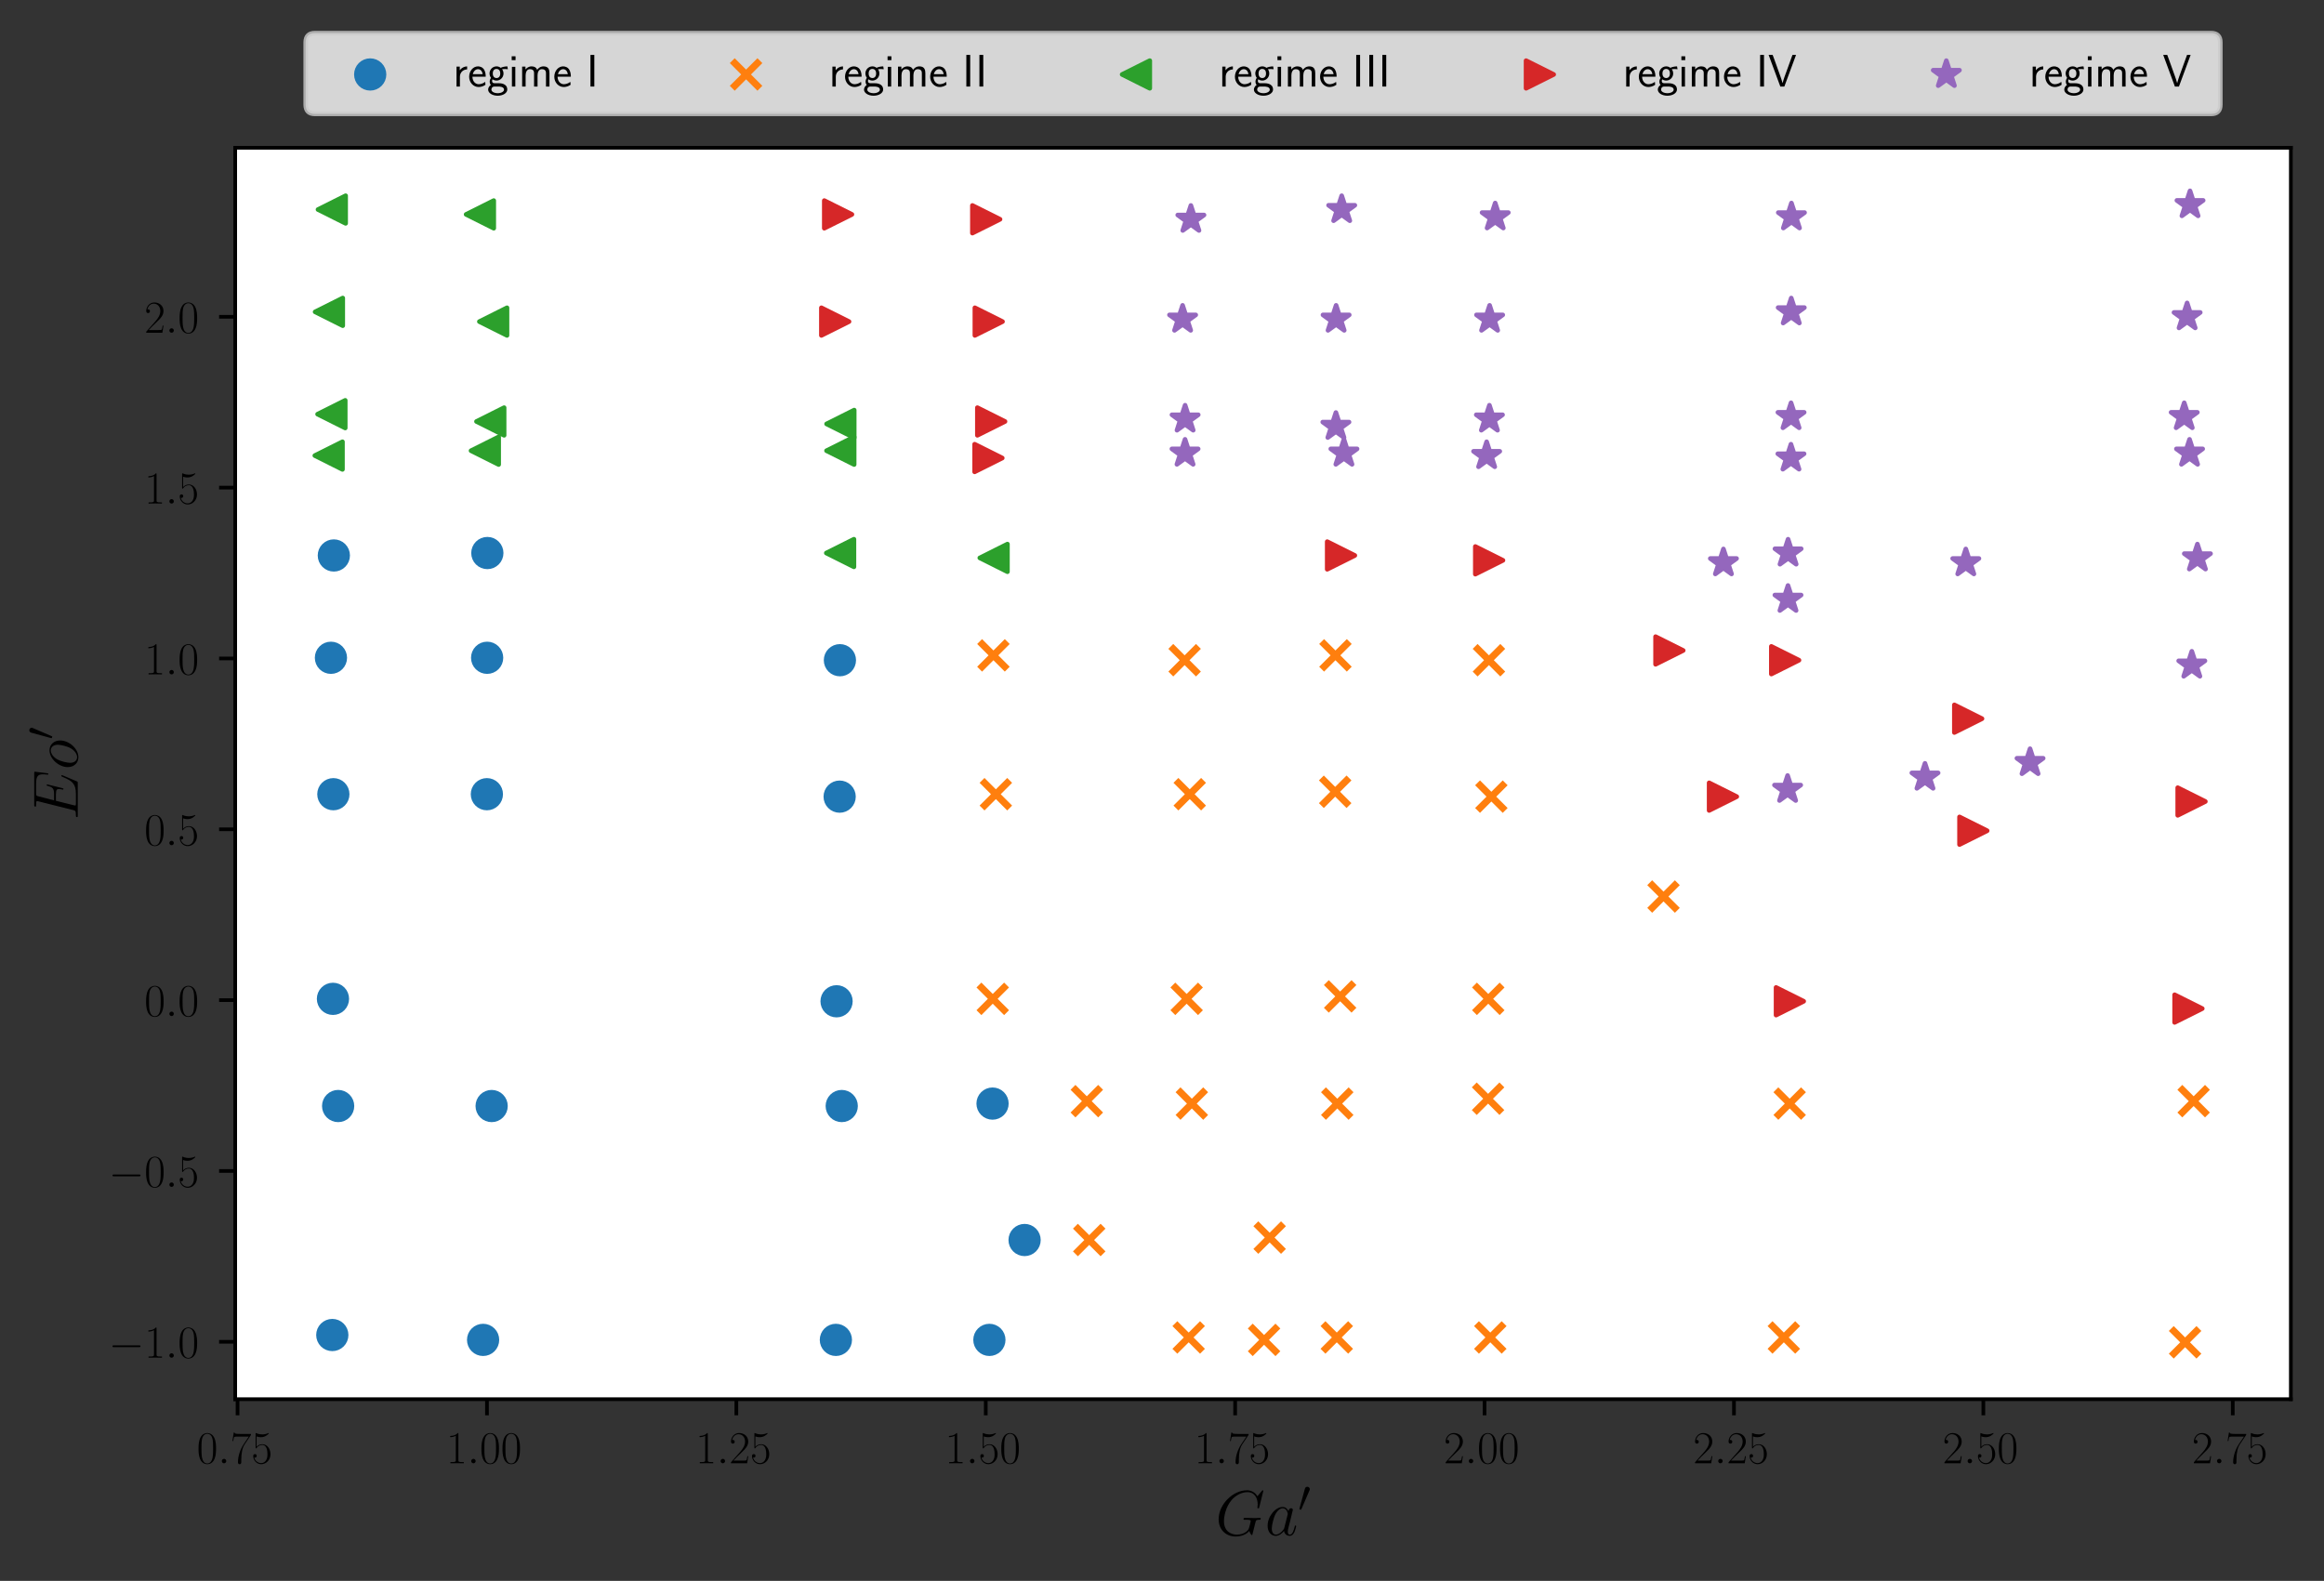 <?xml version="1.0" encoding="utf-8" standalone="no"?>
<!DOCTYPE svg PUBLIC "-//W3C//DTD SVG 1.1//EN"
  "http://www.w3.org/Graphics/SVG/1.1/DTD/svg11.dtd">
<!-- Created with matplotlib (https://matplotlib.org/) -->
<svg height="343.352pt" version="1.1" viewBox="0 0 504.677 343.352" width="504.677pt" xmlns="http://www.w3.org/2000/svg" xmlns:xlink="http://www.w3.org/1999/xlink">
 <rect x="0" y="0" width="504.677" height="343.352" fill="#333333" stroke="none"/>
 <defs>
  <style type="text/css">*{stroke-linecap:butt;stroke-linejoin:round;}</style>
 </defs>
 <g id="figure_1">
  <g id="patch_1">
   <path d="M 0 343.352 
L 504.677 343.352 
L 504.677 0 
L 0 0 
z
" style="fill:none;"/>
  </g>
  <g id="axes_1">
   <g id="patch_2">
    <path d="M 51.077 303.898 
L 497.477 303.898 
L 497.477 32.098 
L 51.077 32.098 
z
" style="fill:#ffffff;"/>
   </g>
   <g id="PathCollection_1">
    <defs>
     <path d="M 0 3 
C 0.796 3 1.559 2.684 2.121 2.121 
C 2.684 1.559 3 0.796 3 0 
C 3 -0.796 2.684 -1.559 2.121 -2.121 
C 1.559 -2.684 0.796 -3 0 -3 
C -0.796 -3 -1.559 -2.684 -2.121 -2.121 
C -2.684 -1.559 -3 -0.796 -3 0 
C -3 0.796 -2.684 1.559 -2.121 2.121 
C -1.559 2.684 -0.796 3 0 3 
z
" id="m57a606622b" style="stroke:#1f77b4;"/>
    </defs>
    <g clip-path="url(#p9007889283)">
     <use style="fill:#1f77b4;stroke:#1f77b4;" x="71.867" xlink:href="#m57a606622b" y="142.866"/>
     <use style="fill:#1f77b4;stroke:#1f77b4;" x="72.162" xlink:href="#m57a606622b" y="289.956"/>
     <use style="fill:#1f77b4;stroke:#1f77b4;" x="72.305" xlink:href="#m57a606622b" y="216.941"/>
     <use style="fill:#1f77b4;stroke:#1f77b4;" x="72.392" xlink:href="#m57a606622b" y="172.495"/>
     <use style="fill:#1f77b4;stroke:#1f77b4;" x="72.496" xlink:href="#m57a606622b" y="120.643"/>
     <use style="fill:#1f77b4;stroke:#1f77b4;" x="73.429" xlink:href="#m57a606622b" y="240.221"/>
     <use style="fill:#1f77b4;stroke:#1f77b4;" x="104.909" xlink:href="#m57a606622b" y="291.014"/>
     <use style="fill:#1f77b4;stroke:#1f77b4;" x="105.728" xlink:href="#m57a606622b" y="172.495"/>
     <use style="fill:#1f77b4;stroke:#1f77b4;" x="105.786" xlink:href="#m57a606622b" y="142.866"/>
     <use style="fill:#1f77b4;stroke:#1f77b4;" x="105.83" xlink:href="#m57a606622b" y="120.115"/>
     <use style="fill:#1f77b4;stroke:#1f77b4;" x="106.764" xlink:href="#m57a606622b" y="240.221"/>
     <use style="fill:#1f77b4;stroke:#1f77b4;" x="181.519" xlink:href="#m57a606622b" y="291.014"/>
     <use style="fill:#1f77b4;stroke:#1f77b4;" x="181.667" xlink:href="#m57a606622b" y="217.47"/>
     <use style="fill:#1f77b4;stroke:#1f77b4;" x="182.336" xlink:href="#m57a606622b" y="173.024"/>
     <use style="fill:#1f77b4;stroke:#1f77b4;" x="182.394" xlink:href="#m57a606622b" y="143.393"/>
     <use style="fill:#1f77b4;stroke:#1f77b4;" x="182.789" xlink:href="#m57a606622b" y="240.221"/>
     <use style="fill:#1f77b4;stroke:#1f77b4;" x="214.855" xlink:href="#m57a606622b" y="291.014"/>
     <use style="fill:#1f77b4;stroke:#1f77b4;" x="215.54" xlink:href="#m57a606622b" y="239.691"/>
     <use style="fill:#1f77b4;stroke:#1f77b4;" x="222.499" xlink:href="#m57a606622b" y="269.322"/>
    </g>
   </g>
   <g id="PathCollection_2">
    <defs>
     <path d="M -3 3 
L 3 -3 
M -3 -3 
L 3 3 
" id="m937d00b4f7" style="stroke:#ff7f0e;stroke-width:1.5;"/>
    </defs>
    <g clip-path="url(#p9007889283)">
     <use style="fill:#ff7f0e;stroke:#ff7f0e;stroke-width:1.5;" x="215.584" xlink:href="#m937d00b4f7" y="216.941"/>
     <use style="fill:#ff7f0e;stroke:#ff7f0e;stroke-width:1.5;" x="215.733" xlink:href="#m937d00b4f7" y="142.338"/>
     <use style="fill:#ff7f0e;stroke:#ff7f0e;stroke-width:1.5;" x="216.258" xlink:href="#m937d00b4f7" y="172.495"/>
     <use style="fill:#ff7f0e;stroke:#ff7f0e;stroke-width:1.5;" x="236.009" xlink:href="#m937d00b4f7" y="239.162"/>
     <use style="fill:#ff7f0e;stroke:#ff7f0e;stroke-width:1.5;" x="236.535" xlink:href="#m937d00b4f7" y="269.322"/>
     <use style="fill:#ff7f0e;stroke:#ff7f0e;stroke-width:1.5;" x="257.251" xlink:href="#m937d00b4f7" y="143.393"/>
     <use style="fill:#ff7f0e;stroke:#ff7f0e;stroke-width:1.5;" x="257.692" xlink:href="#m937d00b4f7" y="216.941"/>
     <use style="fill:#ff7f0e;stroke:#ff7f0e;stroke-width:1.5;" x="258.132" xlink:href="#m937d00b4f7" y="290.484"/>
     <use style="fill:#ff7f0e;stroke:#ff7f0e;stroke-width:1.5;" x="258.363" xlink:href="#m937d00b4f7" y="172.495"/>
     <use style="fill:#ff7f0e;stroke:#ff7f0e;stroke-width:1.5;" x="258.817" xlink:href="#m937d00b4f7" y="239.691"/>
     <use style="fill:#ff7f0e;stroke:#ff7f0e;stroke-width:1.5;" x="274.505" xlink:href="#m937d00b4f7" y="291.014"/>
     <use style="fill:#ff7f0e;stroke:#ff7f0e;stroke-width:1.5;" x="275.718" xlink:href="#m937d00b4f7" y="268.792"/>
     <use style="fill:#ff7f0e;stroke:#ff7f0e;stroke-width:1.5;" x="289.945" xlink:href="#m937d00b4f7" y="171.966"/>
     <use style="fill:#ff7f0e;stroke:#ff7f0e;stroke-width:1.5;" x="290.003" xlink:href="#m937d00b4f7" y="142.338"/>
     <use style="fill:#ff7f0e;stroke:#ff7f0e;stroke-width:1.5;" x="290.296" xlink:href="#m937d00b4f7" y="290.484"/>
     <use style="fill:#ff7f0e;stroke:#ff7f0e;stroke-width:1.5;" x="290.397" xlink:href="#m937d00b4f7" y="239.691"/>
     <use style="fill:#ff7f0e;stroke:#ff7f0e;stroke-width:1.5;" x="291.026" xlink:href="#m937d00b4f7" y="216.412"/>
     <use style="fill:#ff7f0e;stroke:#ff7f0e;stroke-width:1.5;" x="323.149" xlink:href="#m937d00b4f7" y="238.633"/>
     <use style="fill:#ff7f0e;stroke:#ff7f0e;stroke-width:1.5;" x="323.191" xlink:href="#m937d00b4f7" y="216.941"/>
     <use style="fill:#ff7f0e;stroke:#ff7f0e;stroke-width:1.5;" x="323.336" xlink:href="#m937d00b4f7" y="143.393"/>
     <use style="fill:#ff7f0e;stroke:#ff7f0e;stroke-width:1.5;" x="323.631" xlink:href="#m937d00b4f7" y="290.484"/>
     <use style="fill:#ff7f0e;stroke:#ff7f0e;stroke-width:1.5;" x="323.863" xlink:href="#m937d00b4f7" y="173.024"/>
     <use style="fill:#ff7f0e;stroke:#ff7f0e;stroke-width:1.5;" x="361.248" xlink:href="#m937d00b4f7" y="194.718"/>
     <use style="fill:#ff7f0e;stroke:#ff7f0e;stroke-width:1.5;" x="387.376" xlink:href="#m937d00b4f7" y="290.484"/>
     <use style="fill:#ff7f0e;stroke:#ff7f0e;stroke-width:1.5;" x="388.646" xlink:href="#m937d00b4f7" y="239.691"/>
     <use style="fill:#ff7f0e;stroke:#ff7f0e;stroke-width:1.5;" x="474.511" xlink:href="#m937d00b4f7" y="291.543"/>
     <use style="fill:#ff7f0e;stroke:#ff7f0e;stroke-width:1.5;" x="476.369" xlink:href="#m937d00b4f7" y="239.162"/>
    </g>
   </g>
   <g id="PathCollection_3">
    <defs>
     <path d="M -3 -0 
L 3 3 
L 3 -3 
z
" id="me57d399458" style="stroke:#2ca02c;"/>
    </defs>
    <g clip-path="url(#p9007889283)">
     <use style="fill:#2ca02c;stroke:#2ca02c;" x="71.368" xlink:href="#me57d399458" y="98.95"/>
     <use style="fill:#2ca02c;stroke:#2ca02c;" x="71.43" xlink:href="#me57d399458" y="67.733"/>
     <use style="fill:#2ca02c;stroke:#2ca02c;" x="71.97" xlink:href="#me57d399458" y="89.955"/>
     <use style="fill:#2ca02c;stroke:#2ca02c;" x="72.058" xlink:href="#me57d399458" y="45.51"/>
     <use style="fill:#2ca02c;stroke:#2ca02c;" x="104.221" xlink:href="#me57d399458" y="46.569"/>
     <use style="fill:#2ca02c;stroke:#2ca02c;" x="105.289" xlink:href="#me57d399458" y="97.891"/>
     <use style="fill:#2ca02c;stroke:#2ca02c;" x="106.472" xlink:href="#me57d399458" y="91.542"/>
     <use style="fill:#2ca02c;stroke:#2ca02c;" x="107.099" xlink:href="#me57d399458" y="69.848"/>
     <use style="fill:#2ca02c;stroke:#2ca02c;" x="182.44" xlink:href="#me57d399458" y="120.115"/>
     <use style="fill:#2ca02c;stroke:#2ca02c;" x="182.486" xlink:href="#me57d399458" y="97.891"/>
     <use style="fill:#2ca02c;stroke:#2ca02c;" x="182.498" xlink:href="#me57d399458" y="92.071"/>
     <use style="fill:#2ca02c;stroke:#2ca02c;" x="215.774" xlink:href="#me57d399458" y="121.172"/>
    </g>
   </g>
   <g id="PathCollection_4">
    <defs>
     <path d="M 3 0 
L -3 -3 
L -3 3 
z
" id="m4265d6db7b" style="stroke:#d62728;"/>
    </defs>
    <g clip-path="url(#p9007889283)">
     <use style="fill:#d62728;stroke:#d62728;" x="181.372" xlink:href="#m4265d6db7b" y="69.848"/>
     <use style="fill:#d62728;stroke:#d62728;" x="182.002" xlink:href="#m4265d6db7b" y="46.569"/>
     <use style="fill:#d62728;stroke:#d62728;" x="214.165" xlink:href="#m4265d6db7b" y="47.627"/>
     <use style="fill:#d62728;stroke:#d62728;" x="214.648" xlink:href="#m4265d6db7b" y="99.479"/>
     <use style="fill:#d62728;stroke:#d62728;" x="214.704" xlink:href="#m4265d6db7b" y="69.848"/>
     <use style="fill:#d62728;stroke:#d62728;" x="215.246" xlink:href="#m4265d6db7b" y="91.542"/>
     <use style="fill:#d62728;stroke:#d62728;" x="291.215" xlink:href="#m4265d6db7b" y="120.643"/>
     <use style="fill:#d62728;stroke:#d62728;" x="323.379" xlink:href="#m4265d6db7b" y="121.702"/>
     <use style="fill:#d62728;stroke:#d62728;" x="362.522" xlink:href="#m4265d6db7b" y="141.279"/>
     <use style="fill:#d62728;stroke:#d62728;" x="374.154" xlink:href="#m4265d6db7b" y="173.024"/>
     <use style="fill:#d62728;stroke:#d62728;" x="387.664" xlink:href="#m4265d6db7b" y="143.393"/>
     <use style="fill:#d62728;stroke:#d62728;" x="388.687" xlink:href="#m4265d6db7b" y="217.47"/>
     <use style="fill:#d62728;stroke:#d62728;" x="427.408" xlink:href="#m4265d6db7b" y="156.094"/>
     <use style="fill:#d62728;stroke:#d62728;" x="428.529" xlink:href="#m4265d6db7b" y="180.431"/>
     <use style="fill:#d62728;stroke:#d62728;" x="475.238" xlink:href="#m4265d6db7b" y="219.057"/>
     <use style="fill:#d62728;stroke:#d62728;" x="475.912" xlink:href="#m4265d6db7b" y="174.082"/>
    </g>
   </g>
   <g id="PathCollection_5">
    <defs>
     <path d="M 0 -3 
L -0.674 -0.927 
L -2.853 -0.927 
L -1.09 0.354 
L -1.763 2.427 
L -0 1.146 
L 1.763 2.427 
L 1.09 0.354 
L 2.853 -0.927 
L 0.674 -0.927 
z
" id="m5374f25dca" style="stroke:#9467bd;"/>
    </defs>
    <g clip-path="url(#p9007889283)">
     <use style="fill:#9467bd;stroke:#9467bd;" x="256.812" xlink:href="#m5374f25dca" y="69.32"/>
     <use style="fill:#9467bd;stroke:#9467bd;" x="257.341" xlink:href="#m5374f25dca" y="98.421"/>
     <use style="fill:#9467bd;stroke:#9467bd;" x="257.354" xlink:href="#m5374f25dca" y="91.013"/>
     <use style="fill:#9467bd;stroke:#9467bd;" x="258.61" xlink:href="#m5374f25dca" y="47.627"/>
     <use style="fill:#9467bd;stroke:#9467bd;" x="290.102" xlink:href="#m5374f25dca" y="92.6"/>
     <use style="fill:#9467bd;stroke:#9467bd;" x="290.147" xlink:href="#m5374f25dca" y="69.32"/>
     <use style="fill:#9467bd;stroke:#9467bd;" x="291.363" xlink:href="#m5374f25dca" y="45.51"/>
     <use style="fill:#9467bd;stroke:#9467bd;" x="291.845" xlink:href="#m5374f25dca" y="98.421"/>
     <use style="fill:#9467bd;stroke:#9467bd;" x="322.838" xlink:href="#m5374f25dca" y="98.95"/>
     <use style="fill:#9467bd;stroke:#9467bd;" x="323.439" xlink:href="#m5374f25dca" y="91.013"/>
     <use style="fill:#9467bd;stroke:#9467bd;" x="323.482" xlink:href="#m5374f25dca" y="69.32"/>
     <use style="fill:#9467bd;stroke:#9467bd;" x="324.695" xlink:href="#m5374f25dca" y="47.098"/>
     <use style="fill:#9467bd;stroke:#9467bd;" x="374.257" xlink:href="#m5374f25dca" y="122.23"/>
     <use style="fill:#9467bd;stroke:#9467bd;" x="388.193" xlink:href="#m5374f25dca" y="171.437"/>
     <use style="fill:#9467bd;stroke:#9467bd;" x="388.277" xlink:href="#m5374f25dca" y="130.166"/>
     <use style="fill:#9467bd;stroke:#9467bd;" x="388.296" xlink:href="#m5374f25dca" y="120.115"/>
     <use style="fill:#9467bd;stroke:#9467bd;" x="388.92" xlink:href="#m5374f25dca" y="99.479"/>
     <use style="fill:#9467bd;stroke:#9467bd;" x="388.938" xlink:href="#m5374f25dca" y="90.484"/>
     <use style="fill:#9467bd;stroke:#9467bd;" x="388.985" xlink:href="#m5374f25dca" y="67.733"/>
     <use style="fill:#9467bd;stroke:#9467bd;" x="389.026" xlink:href="#m5374f25dca" y="47.098"/>
     <use style="fill:#9467bd;stroke:#9467bd;" x="418.027" xlink:href="#m5374f25dca" y="168.791"/>
     <use style="fill:#9467bd;stroke:#9467bd;" x="426.889" xlink:href="#m5374f25dca" y="122.23"/>
     <use style="fill:#9467bd;stroke:#9467bd;" x="440.841" xlink:href="#m5374f25dca" y="165.617"/>
     <use style="fill:#9467bd;stroke:#9467bd;" x="474.322" xlink:href="#m5374f25dca" y="90.484"/>
     <use style="fill:#9467bd;stroke:#9467bd;" x="474.95" xlink:href="#m5374f25dca" y="68.791"/>
     <use style="fill:#9467bd;stroke:#9467bd;" x="475.477" xlink:href="#m5374f25dca" y="98.421"/>
     <use style="fill:#9467bd;stroke:#9467bd;" x="475.582" xlink:href="#m5374f25dca" y="44.453"/>
     <use style="fill:#9467bd;stroke:#9467bd;" x="475.971" xlink:href="#m5374f25dca" y="144.454"/>
     <use style="fill:#9467bd;stroke:#9467bd;" x="477.186" xlink:href="#m5374f25dca" y="121.172"/>
    </g>
   </g>
   <g id="matplotlib.axis_1">
    <g id="xtick_1">
     <g id="line2d_1">
      <defs>
       <path d="M 0 0 
L 0 3.5 
" id="m5a108cd2ce" style="stroke:#000000;stroke-width:0.8;"/>
      </defs>
      <g>
       <use style="stroke:#000000;stroke-width:0.8;" x="51.589" xlink:href="#m5a108cd2ce" y="303.898"/>
      </g>
     </g>
     <g id="text_1">
      <!-- $\mathdefault{0.75}$ -->
      <g transform="translate(42.734 317.816)scale(0.1 -0.1)">
       <defs>
        <path d="M 42 31.844 
C 42 37.969 41.906 48.422 37.703 56.453 
C 34 63.484 28.094 66 22.906 66 
C 18.094 66 12 63.781 8.203 56.562 
C 4.203 49.016 3.797 39.672 3.797 31.844 
C 3.797 26.109 3.906 17.375 7 9.734 
C 11.297 -0.609 19 -2 22.906 -2 
C 27.5 -2 34.5 -0.109 38.594 9.438 
C 41.594 16.375 42 24.5 42 31.844 
z
M 22.906 -0.406 
C 16.5 -0.406 12.703 5.125 11.297 12.75 
C 10.203 18.688 10.203 27.328 10.203 32.953 
C 10.203 40.688 10.203 47.109 11.5 53.234 
C 13.406 61.781 19 64.391 22.906 64.391 
C 27 64.391 32.297 61.672 34.203 53.438 
C 35.5 47.719 35.594 40.984 35.594 32.953 
C 35.594 26.422 35.594 18.375 34.406 12.453 
C 32.297 1.5 26.406 -0.406 22.906 -0.406 
z
" id="CMR17-48"/>
        <path d="M 18.406 4.797 
C 18.406 7.688 16 9.688 13.594 9.688 
C 10.703 9.688 8.703 7.297 8.703 4.891 
C 8.703 2 11.094 0 13.5 0 
C 16.406 0 18.406 2.391 18.406 4.797 
z
" id="CMMI12-58"/>
        <path d="M 45.094 61.797 
L 45.094 64 
L 21.594 64 
C 9.906 64 9.703 65.094 9.297 67 
L 7.5 67 
L 4.594 48.5 
L 6.406 48.5 
C 6.703 50.406 7.406 55.5 8.594 57.391 
C 9.203 58.188 16.594 58.188 18.297 58.188 
L 40.297 58.188 
L 29.203 41.719 
C 21.797 30.641 16.703 15.672 16.703 2.594 
C 16.703 1.391 16.703 -2 20.297 -2 
C 23.906 -2 23.906 1.391 23.906 2.688 
L 23.906 7.281 
C 23.906 23.656 26.703 34.438 31.297 41.312 
z
" id="CMR17-55"/>
        <path d="M 11.406 58.594 
C 12.406 58.188 16.5 56.891 20.703 56.891 
C 30 56.891 35.094 61.891 38 64.688 
C 38 65.484 38 66 37.406 66 
C 37.297 66 37.094 66 36.297 65.594 
C 32.797 64.094 28.703 63 23.703 63 
C 20.703 63 16.203 63.359 11.297 65.484 
C 10.203 66 10 66 9.906 66 
C 9.406 66 9.297 65.891 9.297 63.906 
L 9.297 34.859 
C 9.297 33.016 9.297 32.5 10.297 32.5 
C 10.797 32.5 11 32.703 11.5 33.422 
C 14.703 38.047 19.094 40 24.094 40 
C 27.594 40 35.094 37.734 35.094 20.203 
C 35.094 16.984 35.094 11.188 32.094 6.594 
C 29.594 2.484 25.703 0.391 21.406 0.391 
C 14.797 0.391 8.094 4.984 6.297 12.688 
C 6.703 12.594 7.5 12.391 7.906 12.391 
C 9.203 12.391 11.703 13.094 11.703 16.188 
C 11.703 18.891 9.797 20 7.906 20 
C 5.594 20 4.094 18.594 4.094 15.797 
C 4.094 7.094 11 -2 21.594 -2 
C 31.906 -2 41.703 6.891 41.703 19.797 
C 41.703 32.094 33.906 41.594 24.203 41.594 
C 19.094 41.594 14.797 39.688 11.406 36 
z
" id="CMR17-53"/>
       </defs>
       <use transform="scale(0.996)" xlink:href="#CMR17-48"/>
       <use transform="translate(45.69 0)scale(0.996)" xlink:href="#CMMI12-58"/>
       <use transform="translate(72.788 0)scale(0.996)" xlink:href="#CMR17-55"/>
       <use transform="translate(118.478 0)scale(0.996)" xlink:href="#CMR17-53"/>
      </g>
     </g>
    </g>
    <g id="xtick_2">
     <g id="line2d_2">
      <g>
       <use style="stroke:#000000;stroke-width:0.8;" x="105.748" xlink:href="#m5a108cd2ce" y="303.898"/>
      </g>
     </g>
     <g id="text_2">
      <!-- $\mathdefault{1.00}$ -->
      <g transform="translate(96.893 317.816)scale(0.1 -0.1)">
       <defs>
        <path d="M 26.594 63.797 
C 26.594 65.891 26.5 66 25.094 66 
C 21.203 61.359 15.297 59.891 9.703 59.688 
C 9.406 59.688 8.906 59.688 8.797 59.5 
C 8.703 59.297 8.703 59.094 8.703 57 
C 11.797 57 17 57.594 21 59.984 
L 21 7.297 
C 21 3.797 20.797 2.594 12.203 2.594 
L 9.203 2.594 
L 9.203 0 
C 14 0.094 19 0.188 23.797 0.188 
C 28.594 0.188 33.594 0.094 38.406 0 
L 38.406 2.594 
L 35.406 2.594 
C 26.797 2.594 26.594 3.688 26.594 7.297 
z
" id="CMR17-49"/>
       </defs>
       <use transform="scale(0.996)" xlink:href="#CMR17-49"/>
       <use transform="translate(45.69 0)scale(0.996)" xlink:href="#CMMI12-58"/>
       <use transform="translate(72.788 0)scale(0.996)" xlink:href="#CMR17-48"/>
       <use transform="translate(118.478 0)scale(0.996)" xlink:href="#CMR17-48"/>
      </g>
     </g>
    </g>
    <g id="xtick_3">
     <g id="line2d_3">
      <g>
       <use style="stroke:#000000;stroke-width:0.8;" x="159.907" xlink:href="#m5a108cd2ce" y="303.898"/>
      </g>
     </g>
     <g id="text_3">
      <!-- $\mathdefault{1.25}$ -->
      <g transform="translate(151.052 317.816)scale(0.1 -0.1)">
       <defs>
        <path d="M 41.703 15.469 
L 39.906 15.469 
C 38.906 8.391 38.094 7.188 37.703 6.594 
C 37.203 5.797 30 5.797 28.594 5.797 
L 9.406 5.797 
C 13 9.688 20 16.766 28.5 24.938 
C 34.594 30.719 41.703 37.5 41.703 47.391 
C 41.703 59.188 32.297 66 21.797 66 
C 10.797 66 4.094 56.297 4.094 47.297 
C 4.094 43.391 7 42.891 8.203 42.891 
C 9.203 42.891 12.203 43.484 12.203 46.984 
C 12.203 50.094 9.594 51 8.203 51 
C 7.594 51 7 50.891 6.594 50.688 
C 8.5 59.188 14.297 63.391 20.406 63.391 
C 29.094 63.391 34.797 56.5 34.797 47.391 
C 34.797 38.703 29.703 31.219 24 24.734 
L 4.094 2.297 
L 4.094 0 
L 39.297 0 
z
" id="CMR17-50"/>
       </defs>
       <use transform="scale(0.996)" xlink:href="#CMR17-49"/>
       <use transform="translate(45.69 0)scale(0.996)" xlink:href="#CMMI12-58"/>
       <use transform="translate(72.788 0)scale(0.996)" xlink:href="#CMR17-50"/>
       <use transform="translate(118.478 0)scale(0.996)" xlink:href="#CMR17-53"/>
      </g>
     </g>
    </g>
    <g id="xtick_4">
     <g id="line2d_4">
      <g>
       <use style="stroke:#000000;stroke-width:0.8;" x="214.066" xlink:href="#m5a108cd2ce" y="303.898"/>
      </g>
     </g>
     <g id="text_4">
      <!-- $\mathdefault{1.50}$ -->
      <g transform="translate(205.21 317.816)scale(0.1 -0.1)">
       <use transform="scale(0.996)" xlink:href="#CMR17-49"/>
       <use transform="translate(45.69 0)scale(0.996)" xlink:href="#CMMI12-58"/>
       <use transform="translate(72.788 0)scale(0.996)" xlink:href="#CMR17-53"/>
       <use transform="translate(118.478 0)scale(0.996)" xlink:href="#CMR17-48"/>
      </g>
     </g>
    </g>
    <g id="xtick_5">
     <g id="line2d_5">
      <g>
       <use style="stroke:#000000;stroke-width:0.8;" x="268.225" xlink:href="#m5a108cd2ce" y="303.898"/>
      </g>
     </g>
     <g id="text_5">
      <!-- $\mathdefault{1.75}$ -->
      <g transform="translate(259.369 317.816)scale(0.1 -0.1)">
       <use transform="scale(0.996)" xlink:href="#CMR17-49"/>
       <use transform="translate(45.69 0)scale(0.996)" xlink:href="#CMMI12-58"/>
       <use transform="translate(72.788 0)scale(0.996)" xlink:href="#CMR17-55"/>
       <use transform="translate(118.478 0)scale(0.996)" xlink:href="#CMR17-53"/>
      </g>
     </g>
    </g>
    <g id="xtick_6">
     <g id="line2d_6">
      <g>
       <use style="stroke:#000000;stroke-width:0.8;" x="322.384" xlink:href="#m5a108cd2ce" y="303.898"/>
      </g>
     </g>
     <g id="text_6">
      <!-- $\mathdefault{2.00}$ -->
      <g transform="translate(313.528 317.816)scale(0.1 -0.1)">
       <use transform="scale(0.996)" xlink:href="#CMR17-50"/>
       <use transform="translate(45.69 0)scale(0.996)" xlink:href="#CMMI12-58"/>
       <use transform="translate(72.788 0)scale(0.996)" xlink:href="#CMR17-48"/>
       <use transform="translate(118.478 0)scale(0.996)" xlink:href="#CMR17-48"/>
      </g>
     </g>
    </g>
    <g id="xtick_7">
     <g id="line2d_7">
      <g>
       <use style="stroke:#000000;stroke-width:0.8;" x="376.543" xlink:href="#m5a108cd2ce" y="303.898"/>
      </g>
     </g>
     <g id="text_7">
      <!-- $\mathdefault{2.25}$ -->
      <g transform="translate(367.687 317.816)scale(0.1 -0.1)">
       <use transform="scale(0.996)" xlink:href="#CMR17-50"/>
       <use transform="translate(45.69 0)scale(0.996)" xlink:href="#CMMI12-58"/>
       <use transform="translate(72.788 0)scale(0.996)" xlink:href="#CMR17-50"/>
       <use transform="translate(118.478 0)scale(0.996)" xlink:href="#CMR17-53"/>
      </g>
     </g>
    </g>
    <g id="xtick_8">
     <g id="line2d_8">
      <g>
       <use style="stroke:#000000;stroke-width:0.8;" x="430.702" xlink:href="#m5a108cd2ce" y="303.898"/>
      </g>
     </g>
     <g id="text_8">
      <!-- $\mathdefault{2.50}$ -->
      <g transform="translate(421.846 317.816)scale(0.1 -0.1)">
       <use transform="scale(0.996)" xlink:href="#CMR17-50"/>
       <use transform="translate(45.69 0)scale(0.996)" xlink:href="#CMMI12-58"/>
       <use transform="translate(72.788 0)scale(0.996)" xlink:href="#CMR17-53"/>
       <use transform="translate(118.478 0)scale(0.996)" xlink:href="#CMR17-48"/>
      </g>
     </g>
    </g>
    <g id="xtick_9">
     <g id="line2d_9">
      <g>
       <use style="stroke:#000000;stroke-width:0.8;" x="484.861" xlink:href="#m5a108cd2ce" y="303.898"/>
      </g>
     </g>
     <g id="text_9">
      <!-- $\mathdefault{2.75}$ -->
      <g transform="translate(476.005 317.816)scale(0.1 -0.1)">
       <use transform="scale(0.996)" xlink:href="#CMR17-50"/>
       <use transform="translate(45.69 0)scale(0.996)" xlink:href="#CMMI12-58"/>
       <use transform="translate(72.788 0)scale(0.996)" xlink:href="#CMR17-55"/>
       <use transform="translate(118.478 0)scale(0.996)" xlink:href="#CMR17-53"/>
      </g>
     </g>
    </g>
    <g id="text_10">
     <!-- $Ga^\prime$ -->
     <g transform="translate(263.942 333.44)scale(0.14 -0.14)">
      <defs>
       <path d="M 74.594 69.094 
C 74.594 70 73.906 70 73.703 70 
C 73.5 70 73.094 70 72.297 68.984 
L 65.406 60.734 
C 64.906 61.531 62.906 65.016 59 67.297 
C 54.703 70 50.406 70 48.906 70 
C 27.5 70 5 48.328 5 24.891 
C 5 8.531 16.406 -2 31.406 -2 
C 38.594 -2 47.703 0.391 52.703 6.641 
C 53.797 2.875 56 0.188 56.703 0.188 
C 57.203 0.188 57.297 0.5 57.406 0.5 
C 57.5 0.688 58.297 4.156 58.797 5.953 
L 60.406 12.297 
C 61.203 15.562 61.594 16.953 62.297 19.922 
C 63.297 23.688 63.5 23.984 69 24.094 
C 69.406 24.094 70.594 24.094 70.594 25.984 
C 70.594 27 69.594 27 69.297 27 
C 67.594 27 65.703 26.797 63.906 26.797 
L 58.5 26.797 
C 54.297 26.797 49.906 27 45.797 27 
C 44.906 27 43.703 27 43.703 25.188 
C 43.703 24.188 44.5 24.188 44.5 24.094 
L 47 24.094 
C 54.906 24.094 54.906 23.297 54.906 21.812 
C 54.906 21.719 53 11.703 51.094 8.719 
C 47.297 3.172 39.406 0.891 33.5 0.891 
C 25.797 0.891 13.297 4.859 13.297 22.016 
C 13.297 28.672 15.703 43.859 25.406 55.078 
C 31.703 62.234 41 67.094 49.797 67.094 
C 61.594 67.094 65.797 57.062 65.797 47.938 
C 65.797 46.344 65.406 44.156 65.406 42.781 
C 65.406 41.875 66.406 41.875 66.703 41.875 
C 67.797 41.875 67.906 41.984 68.297 43.766 
z
" id="CMMI12-71"/>
       <path d="M 30.094 11.859 
C 29.594 10.172 29.594 9.969 28.203 8.078 
C 26 5.281 21.594 1 16.906 1 
C 12.797 1 10.5 4.688 10.5 10.562 
C 10.5 16.062 13.594 27.234 15.5 31.422 
C 18.906 38.406 23.594 41.984 27.5 41.984 
C 34.094 41.984 35.406 33.812 35.406 33.016 
C 35.406 32.922 35.094 31.625 35 31.422 
z
M 36.5 37.406 
C 35.406 40 32.703 44 27.5 44 
C 16.203 44 4 29.422 4 14.656 
C 4 4.781 9.797 -1 16.594 -1 
C 22.094 -1 26.797 3.281 29.594 6.578 
C 30.594 0.688 35.297 -1 38.297 -1 
C 41.297 -1 43.703 0.797 45.5 4.375 
C 47.094 7.75 48.5 13.828 48.5 14.219 
C 48.5 14.719 48.094 15.125 47.5 15.125 
C 46.594 15.125 46.5 14.625 46.094 13.125 
C 44.594 7.266 42.703 1 38.594 1 
C 35.703 1 35.5 3.578 35.5 5.562 
C 35.5 7.859 35.797 8.953 36.703 12.828 
C 37.406 15.312 37.906 17.5 38.703 20.391 
C 42.406 35.312 43.297 38.891 43.297 39.5 
C 43.297 40.891 42.203 42 40.703 42 
C 37.5 42 36.703 38.5 36.5 37.312 
z
" id="CMMI12-97"/>
       <path d="M 25.297 47.625 
C 25.797 48.828 26.203 49.719 26.203 50.719 
C 26.203 53.594 23.594 56 20.5 56 
C 17.703 56 15.906 54.094 15.203 51.516 
L 3.297 8.078 
C 3.297 7.891 2.906 6.797 2.906 6.688 
C 2.906 5.594 5.5 4.891 6.297 4.891 
C 6.906 4.891 7 5.188 7.594 6.484 
z
" id="CMSY10-48"/>
      </defs>
      <use transform="scale(0.996)" xlink:href="#CMMI12-71"/>
      <use transform="translate(76.947 0)scale(0.996)" xlink:href="#CMMI12-97"/>
      <use transform="translate(128.155 36.154)scale(0.697)" xlink:href="#CMSY10-48"/>
     </g>
    </g>
   </g>
   <g id="matplotlib.axis_2">
    <g id="ytick_1">
     <g id="line2d_10">
      <defs>
       <path d="M 0 0 
L -3.5 0 
" id="m71f56bb7cc" style="stroke:#000000;stroke-width:0.8;"/>
      </defs>
      <g>
       <use style="stroke:#000000;stroke-width:0.8;" x="51.077" xlink:href="#m71f56bb7cc" y="291.427"/>
      </g>
     </g>
     <g id="text_11">
      <!-- $\mathdefault{−1.0}$ -->
      <g transform="translate(23.598 294.886)scale(0.1 -0.1)">
       <defs>
        <path d="M 65.906 23 
C 67.594 23 69.406 23 69.406 25 
C 69.406 27 67.594 27 65.906 27 
L 11.797 27 
C 10.094 27 8.297 27 8.297 25 
C 8.297 23 10.094 23 11.797 23 
z
" id="CMSY10-0"/>
       </defs>
       <use transform="scale(0.996)" xlink:href="#CMSY10-0"/>
       <use transform="translate(77.487 0)scale(0.996)" xlink:href="#CMR17-49"/>
       <use transform="translate(123.178 0)scale(0.996)" xlink:href="#CMMI12-58"/>
       <use transform="translate(150.275 0)scale(0.996)" xlink:href="#CMR17-48"/>
      </g>
     </g>
    </g>
    <g id="ytick_2">
     <g id="line2d_11">
      <g>
       <use style="stroke:#000000;stroke-width:0.8;" x="51.077" xlink:href="#m71f56bb7cc" y="254.324"/>
      </g>
     </g>
     <g id="text_12">
      <!-- $\mathdefault{−0.5}$ -->
      <g transform="translate(23.598 257.783)scale(0.1 -0.1)">
       <use transform="scale(0.996)" xlink:href="#CMSY10-0"/>
       <use transform="translate(77.487 0)scale(0.996)" xlink:href="#CMR17-48"/>
       <use transform="translate(123.178 0)scale(0.996)" xlink:href="#CMMI12-58"/>
       <use transform="translate(150.275 0)scale(0.996)" xlink:href="#CMR17-53"/>
      </g>
     </g>
    </g>
    <g id="ytick_3">
     <g id="line2d_12">
      <g>
       <use style="stroke:#000000;stroke-width:0.8;" x="51.077" xlink:href="#m71f56bb7cc" y="217.22"/>
      </g>
     </g>
     <g id="text_13">
      <!-- $\mathdefault{0.0}$ -->
      <g transform="translate(31.347 220.68)scale(0.1 -0.1)">
       <use transform="scale(0.996)" xlink:href="#CMR17-48"/>
       <use transform="translate(45.69 0)scale(0.996)" xlink:href="#CMMI12-58"/>
       <use transform="translate(72.788 0)scale(0.996)" xlink:href="#CMR17-48"/>
      </g>
     </g>
    </g>
    <g id="ytick_4">
     <g id="line2d_13">
      <g>
       <use style="stroke:#000000;stroke-width:0.8;" x="51.077" xlink:href="#m71f56bb7cc" y="180.117"/>
      </g>
     </g>
     <g id="text_14">
      <!-- $\mathdefault{0.5}$ -->
      <g transform="translate(31.347 183.576)scale(0.1 -0.1)">
       <use transform="scale(0.996)" xlink:href="#CMR17-48"/>
       <use transform="translate(45.69 0)scale(0.996)" xlink:href="#CMMI12-58"/>
       <use transform="translate(72.788 0)scale(0.996)" xlink:href="#CMR17-53"/>
      </g>
     </g>
    </g>
    <g id="ytick_5">
     <g id="line2d_14">
      <g>
       <use style="stroke:#000000;stroke-width:0.8;" x="51.077" xlink:href="#m71f56bb7cc" y="143.014"/>
      </g>
     </g>
     <g id="text_15">
      <!-- $\mathdefault{1.0}$ -->
      <g transform="translate(31.347 146.473)scale(0.1 -0.1)">
       <use transform="scale(0.996)" xlink:href="#CMR17-49"/>
       <use transform="translate(45.69 0)scale(0.996)" xlink:href="#CMMI12-58"/>
       <use transform="translate(72.788 0)scale(0.996)" xlink:href="#CMR17-48"/>
      </g>
     </g>
    </g>
    <g id="ytick_6">
     <g id="line2d_15">
      <g>
       <use style="stroke:#000000;stroke-width:0.8;" x="51.077" xlink:href="#m71f56bb7cc" y="105.91"/>
      </g>
     </g>
     <g id="text_16">
      <!-- $\mathdefault{1.5}$ -->
      <g transform="translate(31.347 109.37)scale(0.1 -0.1)">
       <use transform="scale(0.996)" xlink:href="#CMR17-49"/>
       <use transform="translate(45.69 0)scale(0.996)" xlink:href="#CMMI12-58"/>
       <use transform="translate(72.788 0)scale(0.996)" xlink:href="#CMR17-53"/>
      </g>
     </g>
    </g>
    <g id="ytick_7">
     <g id="line2d_16">
      <g>
       <use style="stroke:#000000;stroke-width:0.8;" x="51.077" xlink:href="#m71f56bb7cc" y="68.807"/>
      </g>
     </g>
     <g id="text_17">
      <!-- $\mathdefault{2.0}$ -->
      <g transform="translate(31.347 72.266)scale(0.1 -0.1)">
       <use transform="scale(0.996)" xlink:href="#CMR17-50"/>
       <use transform="translate(45.69 0)scale(0.996)" xlink:href="#CMMI12-58"/>
       <use transform="translate(72.788 0)scale(0.996)" xlink:href="#CMR17-48"/>
      </g>
     </g>
    </g>
    <g id="text_18">
     <!-- $Eo^\prime$ -->
     <g transform="translate(16.886 178.108)rotate(-90)scale(0.14 -0.14)">
      <defs>
       <path d="M 69.5 23.266 
C 69.594 23.562 69.906 24.266 69.906 24.656 
C 69.906 25.172 69.5 25.672 68.906 25.672 
C 68.5 25.672 68.297 25.562 68 25.266 
C 67.797 25.172 67.797 24.969 66.906 22.953 
C 61 8.906 56.703 2.891 40.703 2.891 
L 26.094 2.891 
C 24.703 2.891 24.5 2.891 23.906 3 
C 22.797 3.094 22.703 3.297 22.703 4.094 
C 22.703 4.797 22.906 5.406 23.094 6.297 
L 30 34 
L 39.906 34 
C 47.703 34 48.297 32.281 48.297 29.281 
C 48.297 28.281 48.297 27.375 47.594 24.359 
C 47.406 23.969 47.297 23.562 47.297 23.266 
C 47.297 22.562 47.797 22.25 48.406 22.25 
C 49.297 22.25 49.406 22.953 49.797 24.359 
L 55.5 47.438 
C 55.5 47.938 55.094 48.422 54.5 48.422 
C 53.594 48.422 53.5 48.031 53.094 46.656 
C 51.094 39.062 49.094 36.891 40.203 36.891 
L 30.703 36.891 
L 36.906 61.141 
C 37.797 64.594 38 64.891 42.094 64.891 
L 56.406 64.891 
C 68.703 64.891 71.203 61.641 71.203 54.141 
C 71.203 54.047 71.203 51.281 70.797 48.031 
C 70.703 47.641 70.594 47.047 70.594 46.844 
C 70.594 46.062 71.094 45.766 71.703 45.766 
C 72.406 45.766 72.797 46.156 73 47.938 
L 75.094 65.188 
C 75.094 65.484 75.297 66.484 75.297 66.688 
C 75.297 67.797 74.406 67.797 72.594 67.797 
L 23.797 67.797 
C 21.906 67.797 20.906 67.797 20.906 65.984 
C 20.906 64.891 21.594 64.891 23.297 64.891 
C 29.5 64.891 29.5 64.203 29.5 63.109 
C 29.5 62.625 29.406 62.234 29.094 61.141 
L 15.594 7.406 
C 14.703 3.891 14.5 2.891 7.5 2.891 
C 5.594 2.891 4.594 2.891 4.594 1.094 
C 4.594 0 5.203 0 7.203 0 
L 57.406 0 
C 59.594 0 59.703 0.094 60.406 1.688 
z
" id="CMMI12-69"/>
       <path d="M 45.594 27.422 
C 45.594 36.906 39.406 44 30.297 44 
C 17.094 44 4.094 29.625 4.094 15.562 
C 4.094 6.078 10.297 -1 19.406 -1 
C 32.703 -1 45.594 13.359 45.594 27.422 
z
M 19.5 1 
C 14.5 1 10.797 4.984 10.797 11.969 
C 10.797 16.562 13.203 26.734 16 31.719 
C 20.5 39.406 26.094 41.984 30.203 41.984 
C 35.094 41.984 38.906 38 38.906 31.016 
C 38.906 27.031 36.797 16.359 33 10.266 
C 28.906 3.594 23.406 1 19.5 1 
z
" id="CMMI12-111"/>
      </defs>
      <use transform="scale(0.996)" xlink:href="#CMMI12-69"/>
      <use transform="translate(78.052 0)scale(0.996)" xlink:href="#CMMI12-111"/>
      <use transform="translate(124.947 36.154)scale(0.697)" xlink:href="#CMSY10-48"/>
     </g>
    </g>
   </g>
   <g id="patch_3">
    <path d="M 51.077 303.898 
L 51.077 32.098 
" style="fill:none;stroke:#000000;stroke-linecap:square;stroke-linejoin:miter;stroke-width:0.8;"/>
   </g>
   <g id="patch_4">
    <path d="M 497.477 303.898 
L 497.477 32.098 
" style="fill:none;stroke:#000000;stroke-linecap:square;stroke-linejoin:miter;stroke-width:0.8;"/>
   </g>
   <g id="patch_5">
    <path d="M 51.077 303.898 
L 497.477 303.898 
" style="fill:none;stroke:#000000;stroke-linecap:square;stroke-linejoin:miter;stroke-width:0.8;"/>
   </g>
   <g id="patch_6">
    <path d="M 51.077 32.098 
L 497.477 32.098 
" style="fill:none;stroke:#000000;stroke-linecap:square;stroke-linejoin:miter;stroke-width:0.8;"/>
   </g>
   <g id="legend_1">
    <g id="patch_7">
     <path d="M 68.392 24.736 
L 480.161 24.736 
Q 482.161 24.736 482.161 22.736 
L 482.161 9.2 
Q 482.161 7.2 480.161 7.2 
L 68.392 7.2 
Q 66.392 7.2 66.392 9.2 
L 66.392 22.736 
Q 66.392 24.736 68.392 24.736 
z
" style="fill:#ffffff;opacity:0.8;stroke:#cccccc;stroke-linejoin:miter;"/>
    </g>
    <g id="PathCollection_6">
     <g>
      <use style="fill:#1f77b4;stroke:#1f77b4;" x="80.392" xlink:href="#m57a606622b" y="16.173"/>
     </g>
    </g>
    <g id="text_19">
     <!-- regime I -->
     <g transform="translate(98.392 18.798)scale(0.1 -0.1)">
      <defs>
       <path d="M 14.906 21.391 
C 14.906 30.844 21.797 37.172 30.594 37.375 
L 30.594 44 
C 24.203 43.891 18.203 40.688 14.594 35.469 
L 14.594 43.484 
L 7.5 43.484 
L 7.5 0 
L 14.906 0 
z
" id="CMSS17-114"/>
       <path d="M 39.094 21.484 
C 39.094 24.797 38.906 31.266 35.703 36.672 
C 32.203 42.391 26.5 44 22.203 44 
C 11.797 44 3 34.125 3 21.297 
C 3 9.047 12.094 -1 23.594 -1 
C 28.094 -1 33.594 0.297 38.594 3.891 
C 38.594 4.297 38.406 6.469 38.297 6.578 
C 38.297 6.766 38 9.828 38 10.234 
C 33.203 6.375 27.703 5.094 23.703 5.094 
C 17.297 5.094 10.406 10.422 10.094 21.484 
z
M 10.906 27 
C 12.203 32.594 16.594 37.891 22.203 37.891 
C 23.703 37.891 30.703 37.688 32.5 27 
z
" id="CMSS17-101"/>
       <path d="M 44.5 44 
C 38.797 43.891 33.906 42.797 29.906 40.891 
C 26.594 43.484 23.203 44 20.906 44 
C 12.203 44 5.594 36.812 5.594 28.5 
C 5.594 23.141 8.594 19.094 8.797 18.891 
C 7 16.391 6 13.688 6 10.688 
C 6 7.188 7.406 4.688 8.5 3.297 
C 3.297 0.094 2.594 -4.812 2.594 -6.703 
C 2.594 -14 11.703 -20 23.406 -20 
C 35.203 -20 44.297 -14 44.297 -6.609 
C 44.297 7.188 29 7.297 24.797 7.297 
L 16.703 7.297 
C 15.203 7.297 11.203 7.297 11.203 12.391 
C 11.203 14.391 12.094 15.688 12.203 15.797 
C 13.703 14.688 16.797 13 20.906 13 
C 29.203 13 36.094 19.984 36.094 28.5 
C 36.094 33.25 33.906 36.703 33 37.891 
L 33.297 37.891 
C 33.594 37.891 37.797 38.188 39.297 38.188 
C 42.5 38.188 42.797 38.094 45.594 37.797 
z
M 20.906 18.5 
C 17.5 18.5 12.703 20.578 12.703 28.5 
C 12.703 37.109 18.203 38.484 20.797 38.484 
C 24.203 38.484 29 36.406 29 28.5 
C 29 19.875 23.5 18.5 20.906 18.5 
z
M 24.703 0 
C 27.094 0 37.203 0 37.203 -6.812 
C 37.203 -11.109 31 -14.5 23.5 -14.5 
C 15.906 -14.5 9.703 -11.203 9.703 -6.703 
C 9.703 -6.203 9.703 0 16.594 0 
z
" id="CMSS17-103"/>
       <path d="M 15.297 66 
L 6.906 66 
L 6.906 57.594 
L 15.297 57.594 
z
M 14.797 43 
L 7.406 43 
L 7.406 0 
L 14.797 0 
z
" id="CMSS17-105"/>
       <path d="M 67 29.344 
C 67 36.078 65.297 44 54.094 44 
C 46.594 44 42.094 39.297 40.094 36.375 
C 38.297 41.688 34.094 44 28.094 44 
C 21.297 44 17 40.094 14.703 37.281 
L 14.703 43.484 
L 7.406 43.484 
L 7.406 0 
L 15 0 
L 15 24.312 
C 15 30.25 17.203 37.891 24.297 37.891 
C 33.406 37.891 33.406 31.453 33.406 28.531 
L 33.406 0 
L 41 0 
L 41 24.312 
C 41 30.25 43.203 37.891 50.297 37.891 
C 59.406 37.891 59.406 31.453 59.406 28.531 
L 59.406 0 
L 67 0 
z
" id="CMSS17-109"/>
       <path d="M 17.094 69 
L 8.703 69 
L 8.703 0 
L 17.094 0 
z
" id="CMSS17-73"/>
      </defs>
      <use transform="scale(0.996)" xlink:href="#CMSS17-114"/>
      <use transform="translate(31.91 0)scale(0.996)" xlink:href="#CMSS17-101"/>
      <use transform="translate(73.549 0)scale(0.996)" xlink:href="#CMSS17-103"/>
      <use transform="translate(120.392 0)scale(0.996)" xlink:href="#CMSS17-105"/>
      <use transform="translate(142.573 0)scale(0.996)" xlink:href="#CMSS17-109"/>
      <use transform="translate(216.802 0)scale(0.996)" xlink:href="#CMSS17-101"/>
      <use transform="translate(289.67 0)scale(0.996)" xlink:href="#CMSS17-73"/>
     </g>
    </g>
    <g id="PathCollection_7">
     <g>
      <use style="fill:#ff7f0e;stroke:#ff7f0e;stroke-width:1.5;" x="162.016" xlink:href="#m937d00b4f7" y="16.173"/>
     </g>
    </g>
    <g id="text_20">
     <!-- regime II -->
     <g transform="translate(180.016 18.798)scale(0.1 -0.1)">
      <use transform="scale(0.996)" xlink:href="#CMSS17-114"/>
      <use transform="translate(31.91 0)scale(0.996)" xlink:href="#CMSS17-101"/>
      <use transform="translate(73.549 0)scale(0.996)" xlink:href="#CMSS17-103"/>
      <use transform="translate(120.392 0)scale(0.996)" xlink:href="#CMSS17-105"/>
      <use transform="translate(142.573 0)scale(0.996)" xlink:href="#CMSS17-109"/>
      <use transform="translate(216.802 0)scale(0.996)" xlink:href="#CMSS17-101"/>
      <use transform="translate(289.67 0)scale(0.996)" xlink:href="#CMSS17-73"/>
      <use transform="translate(318.056 0)scale(0.996)" xlink:href="#CMSS17-73"/>
     </g>
    </g>
    <g id="PathCollection_8">
     <g>
      <use style="fill:#2ca02c;stroke:#2ca02c;" x="246.685" xlink:href="#me57d399458" y="16.173"/>
     </g>
    </g>
    <g id="text_21">
     <!-- regime III -->
     <g transform="translate(264.685 18.798)scale(0.1 -0.1)">
      <use transform="scale(0.996)" xlink:href="#CMSS17-114"/>
      <use transform="translate(31.91 0)scale(0.996)" xlink:href="#CMSS17-101"/>
      <use transform="translate(73.549 0)scale(0.996)" xlink:href="#CMSS17-103"/>
      <use transform="translate(120.392 0)scale(0.996)" xlink:href="#CMSS17-105"/>
      <use transform="translate(142.573 0)scale(0.996)" xlink:href="#CMSS17-109"/>
      <use transform="translate(216.802 0)scale(0.996)" xlink:href="#CMSS17-101"/>
      <use transform="translate(289.67 0)scale(0.996)" xlink:href="#CMSS17-73"/>
      <use transform="translate(318.056 0)scale(0.996)" xlink:href="#CMSS17-73"/>
      <use transform="translate(346.443 0)scale(0.996)" xlink:href="#CMSS17-73"/>
     </g>
    </g>
    <g id="PathCollection_9">
     <g>
      <use style="fill:#d62728;stroke:#d62728;" x="334.397" xlink:href="#m4265d6db7b" y="16.173"/>
     </g>
    </g>
    <g id="text_22">
     <!-- regime IV -->
     <g transform="translate(352.397 18.798)scale(0.1 -0.1)">
      <defs>
       <path d="M 61.094 69 
L 53.297 69 
L 36 21.266 
C 35.5 19.875 32.406 10.734 31.797 7.562 
L 31.703 7.562 
C 30.906 11.328 27.703 20.172 26 25.047 
L 14.406 57.344 
L 10.094 69 
L 1.297 69 
L 26.797 0 
L 35.594 0 
z
" id="CMSS17-86"/>
      </defs>
      <use transform="scale(0.996)" xlink:href="#CMSS17-114"/>
      <use transform="translate(31.91 0)scale(0.996)" xlink:href="#CMSS17-101"/>
      <use transform="translate(73.549 0)scale(0.996)" xlink:href="#CMSS17-103"/>
      <use transform="translate(120.392 0)scale(0.996)" xlink:href="#CMSS17-105"/>
      <use transform="translate(142.573 0)scale(0.996)" xlink:href="#CMSS17-109"/>
      <use transform="translate(216.802 0)scale(0.996)" xlink:href="#CMSS17-101"/>
      <use transform="translate(289.67 0)scale(0.996)" xlink:href="#CMSS17-73"/>
      <use transform="translate(315.454 0)scale(0.996)" xlink:href="#CMSS17-86"/>
     </g>
    </g>
    <g id="PathCollection_10">
     <g>
      <use style="fill:#9467bd;stroke:#9467bd;" x="422.663" xlink:href="#m5374f25dca" y="16.173"/>
     </g>
    </g>
    <g id="text_23">
     <!-- regime V -->
     <g transform="translate(440.663 18.798)scale(0.1 -0.1)">
      <use transform="scale(0.996)" xlink:href="#CMSS17-114"/>
      <use transform="translate(31.91 0)scale(0.996)" xlink:href="#CMSS17-101"/>
      <use transform="translate(73.549 0)scale(0.996)" xlink:href="#CMSS17-103"/>
      <use transform="translate(120.392 0)scale(0.996)" xlink:href="#CMSS17-105"/>
      <use transform="translate(142.573 0)scale(0.996)" xlink:href="#CMSS17-109"/>
      <use transform="translate(216.802 0)scale(0.996)" xlink:href="#CMSS17-101"/>
      <use transform="translate(289.67 0)scale(0.996)" xlink:href="#CMSS17-86"/>
     </g>
    </g>
   </g>
  </g>
 </g>
 <defs>
  <clipPath id="p9007889283">
   <rect height="271.8" width="446.4" x="51.077" y="32.098"/>
  </clipPath>
 </defs>
</svg>

